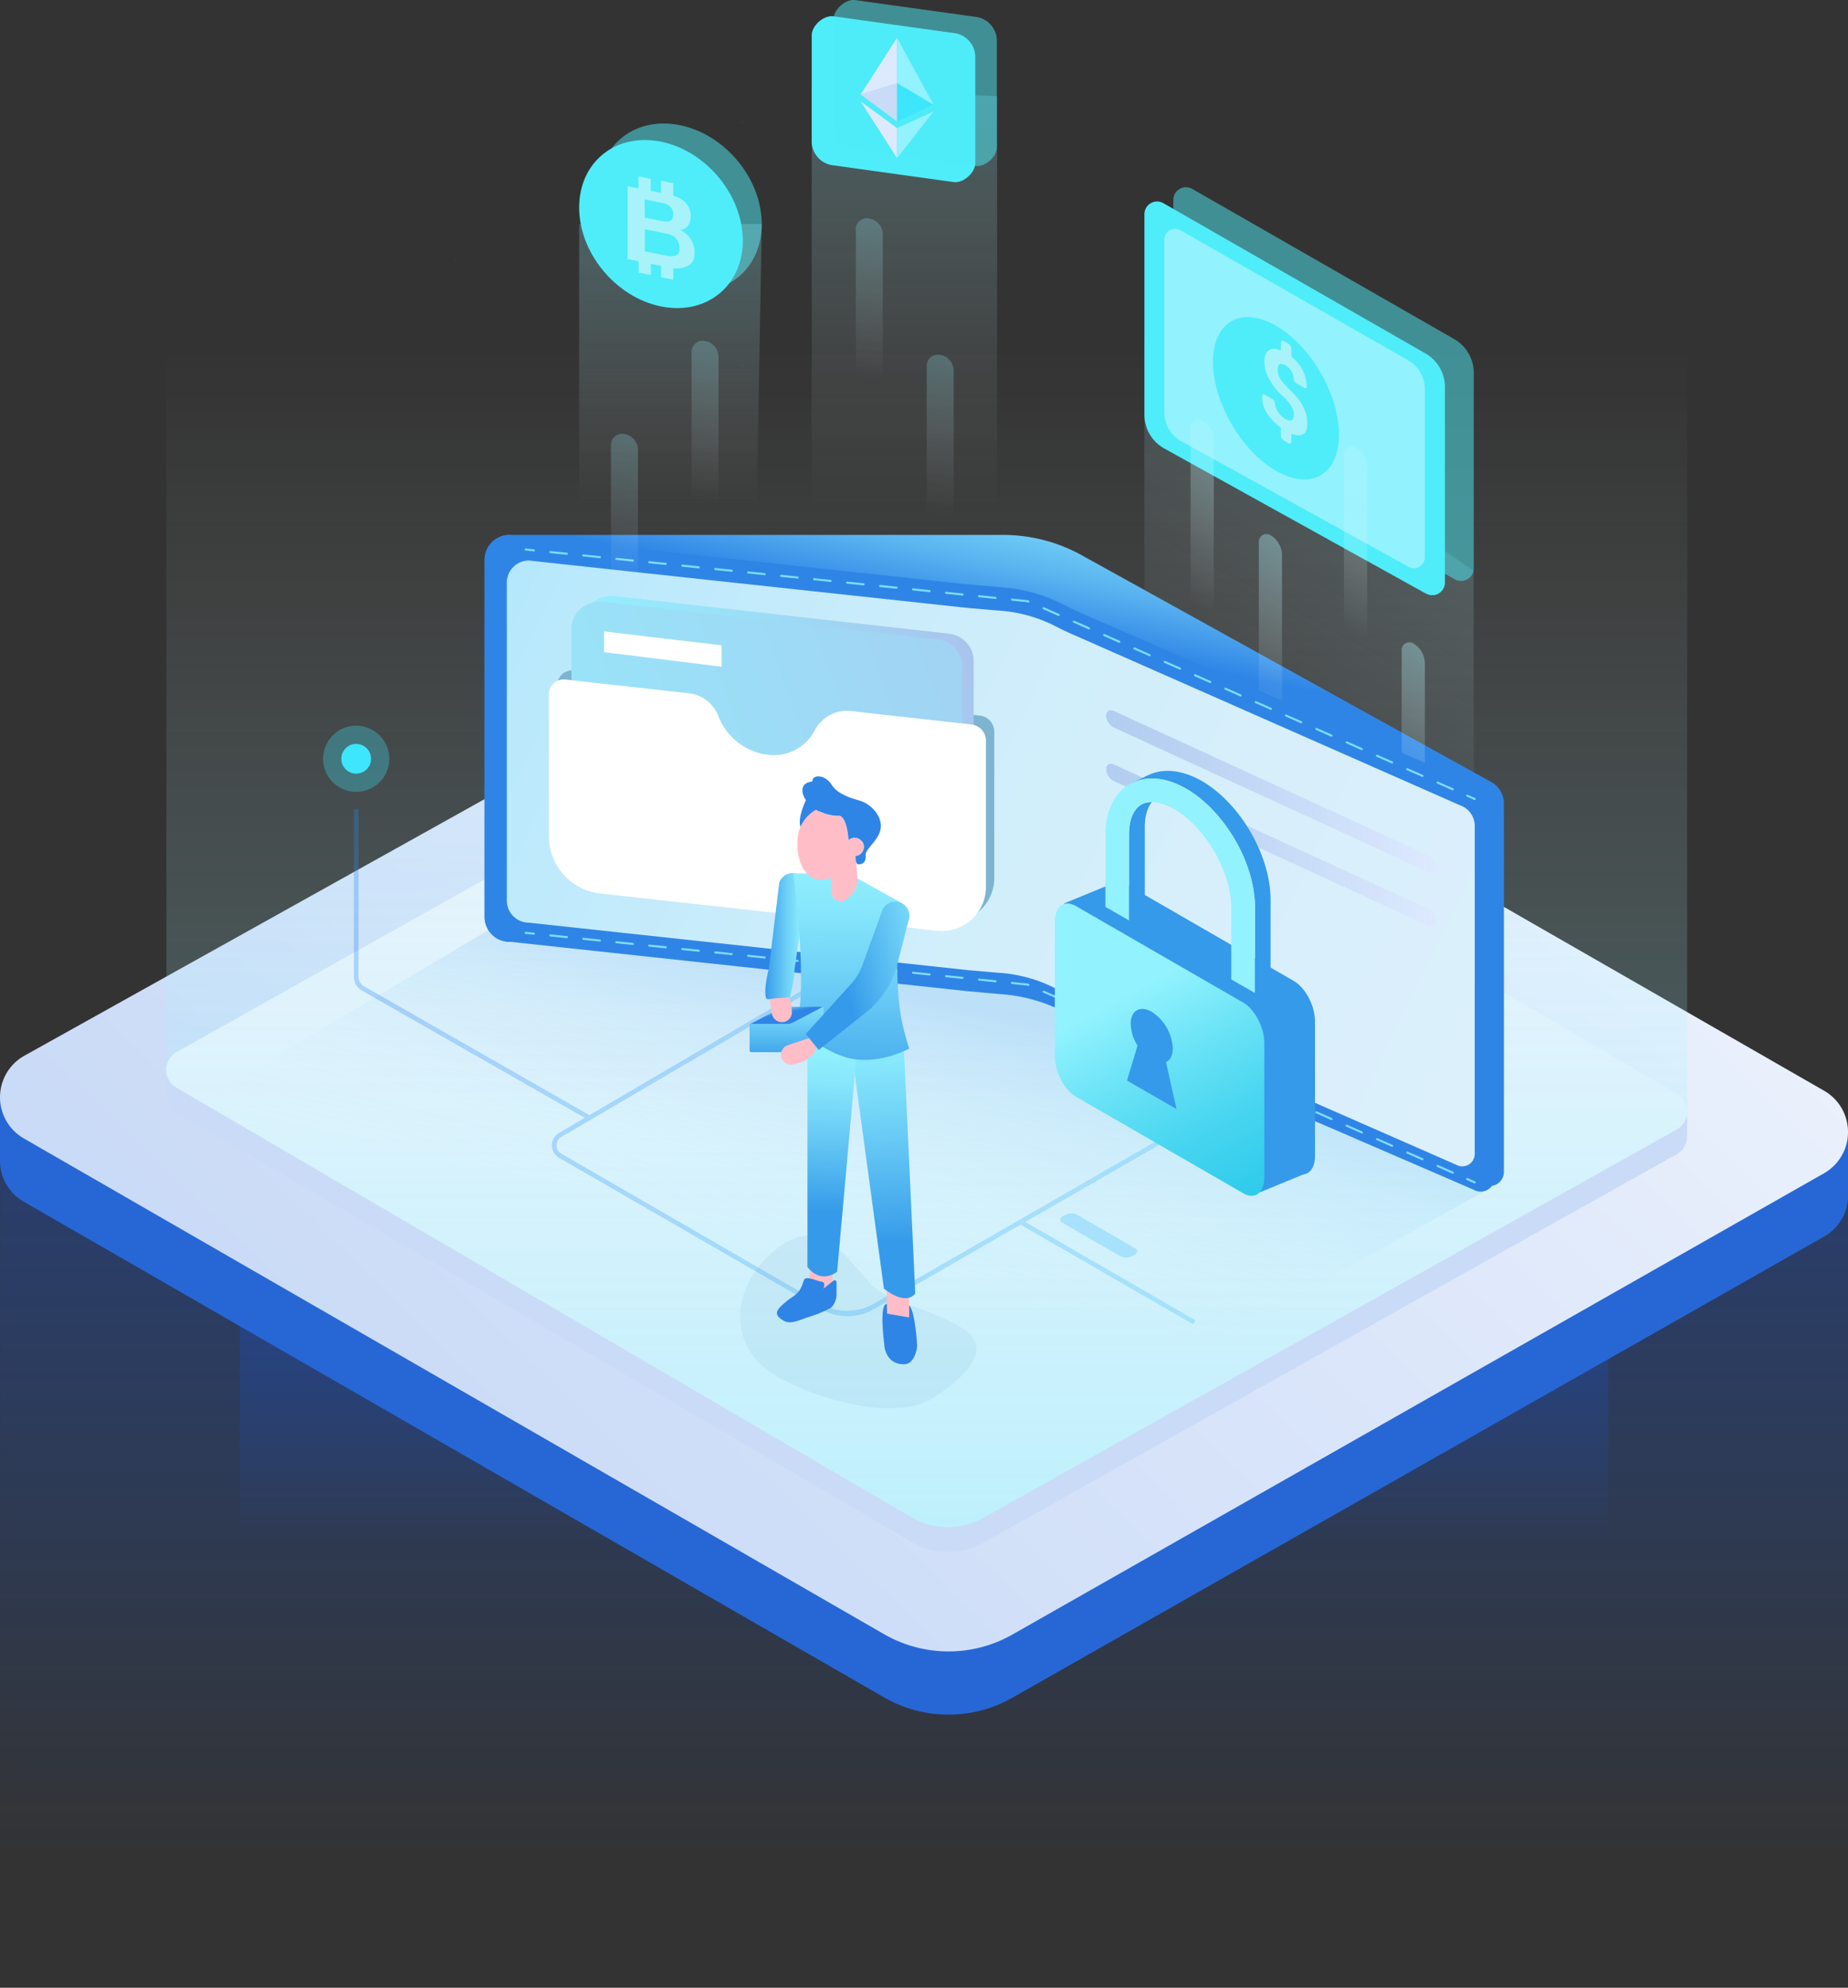 
<svg xmlns="http://www.w3.org/2000/svg" xmlns:xlink="http://www.w3.org/1999/xlink" viewBox="0 0 593.23 638"><rect x="0" y="0" width="593.23" height="638" fill="#333333" stroke="none"/><defs><style>.a{fill:#b595af;}.b{fill:#493545;}.c{fill:#99598d;}.d{fill:#c638ac;}.e{fill:#cadbf7;}.aj,.ak,.f,.g,.l,.r,.v,.w{opacity:0.5;}.aj,.ak,.al,.am,.an,.ao,.ap,.aq,.ar,.f,.g,.j,.k,.o,.q,.r,.t,.v,.w{isolation:isolate;}.f{fill:url(#a);}.g{fill:url(#b);}.h{fill:#2767d5;}.i{fill:url(#c);}.al,.am,.an,.ao,.j,.k,.t{opacity:0.25;}.j{fill:url(#d);}.k{fill:url(#e);}.m,.r{fill:#4eedf9;}.n{fill:#ecf3fc;}.o{fill:#9fb4d3;opacity:0.2;}.p{fill:url(#f);}.q{opacity:0.35;fill:url(#g);}.s{fill:url(#h);}.t{fill:url(#i);}.u{fill:#2bcaeb;}.v{fill:url(#j);}.w{fill:url(#k);}.x{fill:#a7f3f9;}.y{fill:#92f2fe;}.z{fill:#ddeafe;}.aa,.ap{fill:#3de6fd;}.ab{fill:#2f85e6;}.ac{fill:url(#l);}.ad{fill:#7db5d1;}.ae{fill:url(#m);}.af{fill:url(#n);}.ag,.ah{fill:none;stroke:#7ddbf9;stroke-linecap:round;stroke-linejoin:round;stroke-width:0.67px;}.ah{stroke-dasharray:5.32 5.32;}.ai{fill:#fff;}.aj{fill:url(#o);}.ak{fill:url(#p);}.al{fill:url(#q);}.am{fill:url(#r);}.an{fill:url(#s);}.ao{fill:url(#t);}.ap,.aq,.ar{opacity:0.3;}.aq{fill:url(#u);}.ar{fill:#45bdfb;}.as{fill:url(#v);}.at{fill:url(#w);}.au{fill:#359aea;}.av{fill:url(#x);}.aw{fill:#ffbec7;}.ax{fill:url(#y);}.ay{fill:url(#z);}.az{fill:url(#aa);}.ba{fill:url(#ab);}.bb{fill:url(#ac);}.bc{fill:url(#ad);}.bd{fill:url(#ae);}</style><linearGradient id="a" x1="296.63" y1="274.68" x2="296.63" y2="143.21" gradientTransform="matrix(1, 0, 0, -1, 0, 638.06)" gradientUnits="userSpaceOnUse"><stop offset="0" stop-color="#1b4bbb"/><stop offset="0.13" stop-color="#1b4dbf" stop-opacity="0.91"/><stop offset="0.38" stop-color="#1a51cb" stop-opacity="0.68"/><stop offset="0.73" stop-color="#1859de" stop-opacity="0.3"/><stop offset="1" stop-color="#175fed" stop-opacity="0"/></linearGradient><linearGradient id="b" x1="296.63" y1="360.7" x2="296.63" y2="41.54" xlink:href="#a"/><linearGradient id="c" x1="606.15" y1="597.65" x2="161.75" y2="142.05" gradientTransform="matrix(1, 0, 0, -1, 0, 638.06)" gradientUnits="userSpaceOnUse"><stop offset="0" stop-color="#fff"/><stop offset="0.63" stop-color="#dbe6fa"/><stop offset="1" stop-color="#cadbf7"/></linearGradient><linearGradient id="d" x1="475.32" y1="512.4" x2="406.63" y2="384.4" gradientTransform="matrix(1, 0, 0, -1, 0, 638.06)" gradientUnits="userSpaceOnUse"><stop offset="0" stop-color="#92f2fe"/><stop offset="0.96" stop-color="#fff" stop-opacity="0"/></linearGradient><linearGradient id="e" x1="290.32" y1="614.25" x2="290.32" y2="470.15" xlink:href="#d"/><linearGradient id="f" x1="297.5" y1="526.28" x2="297.5" y2="68.43" gradientTransform="matrix(1, 0, 0, -1, 0, 638.06)" gradientUnits="userSpaceOnUse"><stop offset="0" stop-color="#fff" stop-opacity="0"/><stop offset="1" stop-color="#3de6fd" stop-opacity="0.4"/></linearGradient><linearGradient id="g" x1="286.23" y1="398.36" x2="249.1" y2="234.98" gradientTransform="matrix(1, 0, 0, -1, 0, 638.06)" gradientUnits="userSpaceOnUse"><stop offset="0.45" stop-color="#359aea" stop-opacity="0.6"/><stop offset="0.53" stop-color="#56abed" stop-opacity="0.5"/><stop offset="0.85" stop-color="#cfe7fa" stop-opacity="0.14"/><stop offset="1" stop-color="#fff" stop-opacity="0"/></linearGradient><linearGradient id="h" x1="347.75" y1="497.11" x2="327.82" y2="401.72" gradientTransform="matrix(1, 0, 0, -1, 0, 638.06)" gradientUnits="userSpaceOnUse"><stop offset="0.04" stop-color="#92f2fe"/><stop offset="0.14" stop-color="#8beafc"/><stop offset="0.28" stop-color="#78d6f8"/><stop offset="0.46" stop-color="#5ab4f0"/><stop offset="0.66" stop-color="#2f85e6"/></linearGradient><linearGradient id="i" x1="215.22" y1="566.71" x2="215.22" y2="472.3" gradientTransform="matrix(1, 0, 0, -1, 0, 638.06)" gradientUnits="userSpaceOnUse"><stop offset="0" stop-color="#92f2fe"/><stop offset="0.12" stop-color="#9df3fe" stop-opacity="0.9"/><stop offset="0.39" stop-color="#baf7fe" stop-opacity="0.63"/><stop offset="0.77" stop-color="#e8fcff" stop-opacity="0.21"/><stop offset="0.96" stop-color="#fff" stop-opacity="0"/></linearGradient><linearGradient id="j" x1="436.98" y1="472.14" x2="401.53" y2="406.09" xlink:href="#d"/><linearGradient id="k" x1="482.84" y1="437.38" x2="447.39" y2="371.33" xlink:href="#d"/><linearGradient id="l" x1="502.72" y1="272.09" x2="115.04" y2="458.63" gradientTransform="matrix(1, 0, 0, -1, 0, 638.06)" gradientUnits="userSpaceOnUse"><stop offset="0" stop-color="#dcf0fb"/><stop offset="0.3" stop-color="#d8effb"/><stop offset="0.57" stop-color="#cdedfb"/><stop offset="0.83" stop-color="#bbe9fc"/><stop offset="1" stop-color="#aae6fc"/></linearGradient><linearGradient id="m" x1="306.51" y1="444.14" x2="192.81" y2="403.13" gradientTransform="matrix(1, 0, 0, -1, 0, 638.06)" gradientUnits="userSpaceOnUse"><stop offset="0" stop-color="#a9c4ed"/><stop offset="0.58" stop-color="#9ae1f8"/><stop offset="1" stop-color="#92f2fe"/></linearGradient><linearGradient id="n" x1="406.78" y1="479.75" x2="58.74" y2="354.23" xlink:href="#m"/><linearGradient id="o" x1="415.1" y1="509.07" x2="379.65" y2="443.01" xlink:href="#d"/><linearGradient id="p" x1="464.32" y1="500.41" x2="428.87" y2="434.36" xlink:href="#d"/><linearGradient id="q" x1="240.99" y1="782.15" x2="240.99" y2="726.53" gradientTransform="matrix(1.03, 0.16, 0, -1, 30.84, 811.93)" xlink:href="#d"/><linearGradient id="r" x1="263.08" y1="741.94" x2="263.08" y2="686.32" gradientTransform="matrix(1.03, 0.16, 0, -1, 30.84, 811.93)" xlink:href="#d"/><linearGradient id="s" x1="189.79" y1="734.64" x2="189.79" y2="679.03" gradientTransform="matrix(1.03, 0.16, 0, -1, 30.84, 811.93)" xlink:href="#d"/><linearGradient id="t" x1="164.68" y1="700.77" x2="164.68" y2="645.15" gradientTransform="matrix(1.03, 0.16, 0, -1, 30.84, 811.93)" xlink:href="#d"/><linearGradient id="u" x1="113.6" y1="295.67" x2="383.75" y2="295.67" gradientTransform="matrix(1, 0, 0, -1, 0, 638.06)" gradientUnits="userSpaceOnUse"><stop offset="0" stop-color="#2b87f3"/><stop offset="1" stop-color="#46c1fc"/></linearGradient><linearGradient id="v" x1="355.08" y1="383.95" x2="461.25" y2="383.95" gradientTransform="matrix(1, 0, 0, -1, 0, 638.06)" gradientUnits="userSpaceOnUse"><stop offset="0" stop-color="#a9c4ed" stop-opacity="0.8"/><stop offset="0.22" stop-color="#b5cdf1" stop-opacity="0.85"/><stop offset="1" stop-color="#ddeafe"/></linearGradient><linearGradient id="w" x1="355.08" y1="366.76" x2="461.26" y2="366.76" xlink:href="#v"/><linearGradient id="x" x1="405.19" y1="240.15" x2="351.9" y2="338.79" gradientTransform="matrix(1, 0, 0, -1, 0, 638.06)" gradientUnits="userSpaceOnUse"><stop offset="0.04" stop-color="#2bcaeb"/><stop offset="0.17" stop-color="#33cdec"/><stop offset="0.35" stop-color="#47d5f0"/><stop offset="0.57" stop-color="#69e2f6"/><stop offset="0.8" stop-color="#92f2fe"/></linearGradient><linearGradient id="y" x1="245.68" y1="337.59" x2="258.99" y2="337.59" gradientTransform="matrix(1, 0, 0, -1, 0, 638.06)" gradientUnits="userSpaceOnUse"><stop offset="0" stop-color="#359aea"/><stop offset="0.08" stop-color="#3fa4ec"/><stop offset="0.5" stop-color="#6ccef6"/><stop offset="0.81" stop-color="#88e8fc"/><stop offset="1" stop-color="#92f2fe"/></linearGradient><linearGradient id="z" x1="1141.65" y1="311.36" x2="1138.5" y2="239.33" gradientTransform="translate(1422.7 638.06) rotate(180)" gradientUnits="userSpaceOnUse"><stop offset="0" stop-color="#92f2fe"/><stop offset="0.19" stop-color="#88e8fc"/><stop offset="0.5" stop-color="#6ccef6"/><stop offset="0.92" stop-color="#3fa4ec"/><stop offset="1" stop-color="#359aea"/></linearGradient><linearGradient id="aa" x1="1155.49" y1="301.34" x2="1156.6" y2="249.4" xlink:href="#z"/><linearGradient id="ab" x1="1149.09" y1="363.14" x2="1149.86" y2="280.46" xlink:href="#z"/><linearGradient id="ac" x1="817.16" y1="317.07" x2="815.81" y2="310.6" gradientTransform="translate(1068.06 638.08) rotate(180)" xlink:href="#h"/><linearGradient id="ad" x1="252.56" y1="297.46" x2="252.56" y2="322.07" xlink:href="#y"/><linearGradient id="ae" x1="1042.49" y1="384.03" x2="1083.62" y2="384.03" gradientTransform="translate(1413.86 436.57) rotate(166.66)" xlink:href="#z"/></defs><title>Asset 1</title><polygon class="a" points="402.22 117.33 402.22 117.59 401.98 117.46 402.22 117.33"/><polygon class="b" points="402.22 39.11 402.22 39.38 401.98 39.25 402.22 39.11"/><polygon class="c" points="238.08 117.33 238.32 117.46 238.08 117.59 238.08 117.33"/><polygon class="d" points="238.32 39.25 238.08 39.38 238.08 39.11 238.32 39.25"/><path class="e" d="M482.68,402.57v8.72h0a7,7,0,0,1-3.48,6.19L326.63,506.6a24.88,24.88,0,0,1-25.1,0L48.66,358.87a7,7,0,0,1-3.49-6.11V346l6.07,4.47,150-93a24.93,24.93,0,0,1,25.1,0L476.81,409.23Z"/><polygon class="f" points="516.27 375.55 516.27 563.87 76.99 563.87 76.99 376.95 516.27 375.55"/><polygon class="g" points="593.23 371.92 593.23 638 0.03 638 0.03 373.9 593.23 371.92"/><path class="h" d="M593.23,364.93v19a15,15,0,0,1-7.54,12.87L325.49,544.62a41.44,41.44,0,0,1-41.73.17L7.65,385.7A15.09,15.09,0,0,1,0,372.7V351.5L9,358.57,270,213a41.57,41.57,0,0,1,41.32,0L585.31,370.21Z"/><path class="i" d="M311.38,192.7,585.57,350.09a15.26,15.26,0,0,1,.12,26.4L325.49,524.35a41.52,41.52,0,0,1-41.72.15L7.66,365.4a15.26,15.26,0,0,1,0-26.46L270,192.69A41.51,41.51,0,0,1,311.38,192.7Z"/><polygon class="j" points="367.37 109.42 367.37 281.48 473.06 347.26 473.06 183.28 367.37 109.42"/><polygon class="k" points="260.57 28.24 260.57 174.59 320.08 174.59 320.08 30.88 260.57 28.24"/><g class="l"><ellipse class="m" cx="218.25" cy="66.61" rx="23.83" ry="29.15" transform="translate(10.18 160.29) rotate(-41.21)"/><path class="m" d="M224.27,68.46s3.54.18,3.54-4.69a6.29,6.29,0,0,0-3.61-5.44,9.48,9.48,0,0,0-2-.87V53.53l-3.92-.79v3.87L215,56V52l-3.92-.79v3.88l-3.58-.68V77.85l3.52.72v3.61l3.92.79V79.36l3.29.67v3.61l3.92.79V80.79a7.86,7.86,0,0,0,.83,0c2,0,6-.44,6-4.71A7.89,7.89,0,0,0,224.27,68.46ZM213,58.74l2,.39,3.81.77c2.79.57,3.32,2.44,3.4,3.39a2.85,2.85,0,0,1,0,.57c0,2.66-3.4,1.87-3.4,1.87L213,64.56Zm11.24,15.83a2.2,2.2,0,0,1-2,2.36h0a6.1,6.1,0,0,1-2.1-.08L213,75.42V68.29l2,.39,5.11,1a6.73,6.73,0,0,1,2.1.79A4.36,4.36,0,0,1,224.24,74.57Z"/></g><path class="e" d="M541.6,356.48v8.14h0a6.52,6.52,0,0,1-3.25,5.78L316.08,494.91a23.2,23.2,0,0,1-23.42,0L56.62,357a6.54,6.54,0,0,1-3.26-5.71V345L59,349.21,278.88,221.1a23.2,23.2,0,0,1,23.42,0L536.12,362.7Z"/><path class="n" d="M278.88,213.16,56.63,337.68a6.6,6.6,0,0,0,0,11.4l236,137.9A23.2,23.2,0,0,0,316,487L538.33,362.46a6.6,6.6,0,0,0,0-11.4l-236-137.9A23.2,23.2,0,0,0,278.88,213.16Z"/><path class="o" d="M248.11,441c9.91,6.51,38.82,16.47,52.14,7.32,35.94-24.69-11.73-25.44-21.33-36.74s-16-20.28-28.54-11.55C236.7,409.56,231.17,429.89,248.11,441Z"/><path class="p" d="M541.59,33.58v323.6a6.44,6.44,0,0,1-3.25,5.27l-94,52.67L316.08,487a23.18,23.18,0,0,1-23.41,0l-123-71.85-113-66a6.42,6.42,0,0,1-3.25-5.27V33.58Z"/><polygon class="q" points="481.01 379.83 254.33 506.49 29 374.36 231.32 254.3 481.01 379.83"/><path class="m" d="M306.13,58.44l-38.48-5.35a7.79,7.79,0,0,1-7.08-8.19V11.35c0-3.15,3.86-6.55,7-6.12L306,10.58a7.79,7.79,0,0,1,7.08,8.19V52.32C313.08,55.47,309.22,58.87,306.13,58.44Z"/><path class="r" d="M313.13,53.27l-38.48-5.35a7.79,7.79,0,0,1-7.08-8.19V6.18c0-3.15,3.86-6.54,6.92-6.15L313,5.38A7.79,7.79,0,0,1,320,13.57V47.16C320.08,50.3,316.22,53.7,313.13,53.27Z"/><path class="s" d="M482.77,258V376.16a4.46,4.46,0,0,1-6.7,3.86L348.21,309.31a52.12,52.12,0,0,0-26.18-7H163.57a8,8,0,0,1-8-8V179.69a8,8,0,0,1,8-8H322a52.13,52.13,0,0,1,26.19,7.05L478.8,251.05A8,8,0,0,1,482.77,258Z"/><polygon class="t" points="185.91 71.91 185.91 187.33 242.4 191.06 244.54 71.91 185.91 71.91"/><path class="u" d="M146.35,83a2.93,2.93,0,0,0-.48.62h0Z"/><path class="r" d="M467,185.92l-84.15-46.65a12.42,12.42,0,0,1-6.2-10.75V64.16a4.06,4.06,0,0,1,6.09-3.52l84.15,48.24a12.43,12.43,0,0,1,6.2,10.75V182.4a4.06,4.06,0,0,1-6.09,3.52Z"/><path class="v" d="M404.09,173.92v88.69l7.45,4.64v-89a7.54,7.54,0,0,0-3.74-6.5h0a2.47,2.47,0,0,0-3.71,2.17Z"/><ellipse class="m" cx="212.19" cy="71.91" rx="23.83" ry="29.15" transform="translate(5.18 157.61) rotate(-41.21)"/><path class="w" d="M449.95,208.67v88.7L457.4,302V213a7.52,7.52,0,0,0-3.73-6.5h0a2.47,2.47,0,0,0-3.72,2.14Z"/><path class="x" d="M218.2,73.77s3.54.19,3.54-4.69a6.31,6.31,0,0,0-3.6-5.44,10.1,10.1,0,0,0-2-.87V58.84L212.19,58v3.9l-3.3-.67V57.39l-3.91-.8v3.88l-3.49-.71V83.17l3.53.71v3.61l3.91.79V84.67l3.3.67V89l3.91.79V86.1a7.86,7.86,0,0,0,.83.05c2,0,6-.44,6-4.7A7.9,7.9,0,0,0,218.2,73.77ZM206.93,64l2,.4,3.81.77c2.8.56,3.32,2.43,3.4,3.38a2.85,2.85,0,0,1,0,.57c0,2.66-3.4,1.87-3.4,1.87L207,69.85Zm11.24,15.83a2.2,2.2,0,0,1-2,2.36h0a6.1,6.1,0,0,1-2.1-.08l-7.07-1.42V73.6l2,.39L214,75a6.11,6.11,0,0,1,2.1.79,4.34,4.34,0,0,1,2,4.1Z"/><path class="m" d="M457.72,190.51l-84.14-46.65a12.41,12.41,0,0,1-6.21-10.75V68.75a4.07,4.07,0,0,1,6.12-3.52l84.14,48.24a12.41,12.41,0,0,1,6.21,10.75V187a4.06,4.06,0,0,1-6.12,3.48Z"/><path class="y" d="M452.16,181.93l-73.08-40.37a10.69,10.69,0,0,1-5.34-9.25V76.92a3.5,3.5,0,0,1,5.24-3l73.09,41.74a10.68,10.68,0,0,1,5.33,9.25v54a3.49,3.49,0,0,1-5.24,3Z"/><ellipse class="m" cx="411.8" cy="127.33" rx="16.58" ry="28.72" transform="matrix(0.86, -0.5, 0.5, 0.86, -8.2, 224.23)"/><path class="x" d="M419.67,136c0,4.47-3.07,4-5.12,3.22v2.54c0,.58-.4.81-.91.52l-1.56-.9a2,2,0,0,1-.91-1.57v-2.53c-2.3-1.72-6-5.19-6-9.66v-.56c0-.48.34-.67.76-.43l2.59,1.5a1.68,1.68,0,0,1,.75,1.23,6.59,6.59,0,0,0,3.61,5.24s2.5,1.48,2.5-1.61-4.3-6.47-4.3-6.47-5.2-4.86-5.2-10.4c0-4.61,3-4.54,5.31-3.67V110c0-.58.41-.81.91-.52l1.56.91a2,2,0,0,1,.91,1.56v2.52a12.59,12.59,0,0,1,4.92,9.53c0,.52-.31.75-.76.5L416.07,123a1.69,1.69,0,0,1-.76-1.23,5.39,5.39,0,0,0-2.45-4.4c-2.73-1.58-2.71.5-2.71,1.55s.32,2.52,2.71,5S419.67,129.84,419.67,136Z"/><polygon class="e" points="287.97 26.67 287.97 39.01 276.27 30.33 287.97 26.67"/><polygon class="z" points="287.97 12.16 287.97 26.67 276.27 30.33 287.97 12.16"/><polygon class="z" points="287.97 41.11 287.97 50.74 276.27 32.54 287.97 41.11"/><polygon class="aa" points="287.97 26.67 287.97 39.01 299.68 33.58 287.97 26.67"/><polygon class="y" points="287.97 12.16 287.97 26.67 299.68 33.58 287.97 12.16"/><polygon class="y" points="287.98 41.11 287.98 50.74 299.67 35.79 287.98 41.11"/><path class="ab" d="M479.76,259.77V378a4.46,4.46,0,0,1-6.7,3.86l-123.57-53.4c-2.59-1.12-5.18-2.25-7.67-3.56a52.11,52.11,0,0,0-21-5.84L310,318.08,163.57,302.26a8,8,0,0,1-8-8V179.69a8,8,0,0,1,8-8l146.56,15.83,10.56.91a52.13,52.13,0,0,1,21.17,5.85c2.56,1.34,5.21,2.5,7.85,3.66l126.08,54.9A8,8,0,0,1,479.76,259.77Z"/><path class="ac" d="M473.41,265.17V370.38a4,4,0,0,1-6,3.44L346,320.59c-2.3-1-4.6-2-6.83-3.16a46.42,46.42,0,0,0-18.71-5.21l-9.66-.83-141-15.24a7.1,7.1,0,0,1-7.1-7.1h0V187a7.09,7.09,0,0,1,7.09-7.09h0l141.12,15.25,9.41.8a46.34,46.34,0,0,1,18.84,5.22c2.28,1.19,4.64,2.23,7,3.25L469.88,259A7.09,7.09,0,0,1,473.41,265.17Z"/><path class="ad" d="M319.18,234.9v46.58a14.15,14.15,0,0,1-16,14.35L194.9,283.77a18.49,18.49,0,0,1-16-17.92V219.93a4.75,4.75,0,0,1,5.28-4.73L224,219.64a11.54,11.54,0,0,1,9.38,7.46,19.55,19.55,0,0,0,15.68,12.24,14.9,14.9,0,0,0,15.31-8A11.48,11.48,0,0,1,276,225.39l38.6,4.29A5.22,5.22,0,0,1,319.18,234.9Z"/><path class="ae" d="M187.12,219.15v-19a8.87,8.87,0,0,1,8.87-8.87q.43,0,.85,0l107.73,12.11a8.87,8.87,0,0,1,8,8.83V234.8l-62.73,13.63Z"/><path class="af" d="M183.43,221V202a8.87,8.87,0,0,1,8.87-8.87q.43,0,.85,0l107.73,12.11a8.86,8.86,0,0,1,8,8.83v22.54l-62.73,13.63Z"/><line class="ag" x1="168.75" y1="299.42" x2="171.39" y2="299.69"/><polyline class="ah" points="176.68 300.24 329.89 316.02 468.55 377.35"/><line class="ag" x1="470.98" y1="378.43" x2="473.41" y2="379.51"/><path class="ai" d="M316.49,237.8v46.58a14.14,14.14,0,0,1-16,14.34l-108.29-12a18.5,18.5,0,0,1-16-17.92V222.83a4.75,4.75,0,0,1,5.28-4.73l39.81,4.43a11.54,11.54,0,0,1,9.38,7.47,19.58,19.58,0,0,0,15.68,12.24,14.92,14.92,0,0,0,15.32-8,11.5,11.5,0,0,1,11.61-6l38.6,4.3A5.22,5.22,0,0,1,316.49,237.8Z"/><path class="aj" d="M382.2,137v88.69l7.45,4.64v-89a7.54,7.54,0,0,0-3.74-6.5h0A2.47,2.47,0,0,0,382.2,137Z"/><line class="ag" x1="168.75" y1="176.37" x2="171.39" y2="176.64"/><polyline class="ah" points="176.68 177.19 329.89 192.97 468.55 254.31"/><line class="ag" x1="470.98" y1="255.38" x2="473.41" y2="256.46"/><path class="ak" d="M431.42,145.64v88.69l7.45,4.64V150a7.54,7.54,0,0,0-3.73-6.5h0a2.48,2.48,0,0,0-3.72,2.11Z"/><path class="al" d="M274.73,73.69V126l8.65,1.35V75A5.17,5.17,0,0,0,279,70.15h0a3.55,3.55,0,0,0-4.32,3.54Z"/><path class="am" d="M297.49,117.44v52.28l8.65,1.35V118.79a5.17,5.17,0,0,0-4.32-4.88h0a3.57,3.57,0,0,0-4.33,3.53Z"/><path class="an" d="M222,113v52.28l8.65,1.35V114.34a5.17,5.17,0,0,0-4.33-4.88h0A3.55,3.55,0,0,0,222,113Z"/><path class="ao" d="M196.13,142.83v52.29l8.65,1.34V144.18a5.18,5.18,0,0,0-4.32-4.88h0a3.57,3.57,0,0,0-4.33,3.53Z"/><polygon class="ai" points="193.91 202.66 193.91 209.31 231.65 214.01 231.65 207.13 193.91 202.66"/><circle class="ap" cx="114.34" cy="243.54" r="10.63"/><path class="aq" d="M383.75,423.76l-.74,1.3-55.41-32-47.11,27.15a16.86,16.86,0,0,1-16.84,0l-84.16-48.58a4.62,4.62,0,0,1-.05-8l8.25-4.85-71.62-40.9a5,5,0,0,1-2.47-4.31V259.72h1.49v53.84a3.43,3.43,0,0,0,1.76,3l72.35,41.36,94.29-55.3.77,1.31-104.06,61a3.09,3.09,0,0,0-1.54,2.69,3,3,0,0,0,1.57,2.69l83.34,48.17a16.86,16.86,0,0,0,16.84,0l97.46-56.07.75,1.3-49.48,28.5Z"/><circle class="aa" cx="114.34" cy="243.54" r="4.77"/><path class="ar" d="M359.83,403.31,341,392.45c-1-.55-.83-1.5.26-2.14l.63-.36a4.13,4.13,0,0,1,3.71-.15l18.8,10.85c1,.55.83,1.51-.27,2.14l-.63.36A4.08,4.08,0,0,1,359.83,403.31Z"/><path class="as" d="M458.73,280,357.61,233.54a4.58,4.58,0,0,1-2.53-3.81h0c0-1.48,1.13-2.16,2.53-1.53l101.12,46.46a4.59,4.59,0,0,1,2.52,3.81h0A1.64,1.64,0,0,1,458.73,280Z"/><path class="at" d="M458.73,297.18,357.61,250.71a4.58,4.58,0,0,1-2.53-3.81h0c0-1.48,1.13-2.16,2.53-1.53l101.12,46.47a4.58,4.58,0,0,1,2.52,3.81h0a1.62,1.62,0,0,1-2.52,1.53Z"/><polygon class="au" points="404.23 382.78 420.15 376.22 412.19 361.84 399.22 368.29 404.23 382.78"/><polygon class="au" points="341.53 289.99 357.16 283.56 361.94 289.99 354.52 303.61 341.53 289.99"/><path class="au" d="M415.37,376.1l-53.72-31c-3.74-2.16-6.77-8-6.77-12.94V289c0-5,3-7.28,6.77-5.12l53.72,31c3.73,2.16,6.77,8,6.77,12.94V371C422.14,376,419.1,378.26,415.37,376.1Z"/><path class="av" d="M399.1,383l-53.72-31c-3.74-2.16-6.77-8-6.77-12.94V295.92c0-5,3-7.27,6.77-5.11l53.72,31c3.74,2.16,6.77,8,6.77,12.94v43.14C405.87,382.89,402.84,385.18,399.1,383Z"/><path class="au" d="M377.69,356l-15.91-9.19,3.38-11.2a13.82,13.82,0,0,1-2.19-7c0-4.29,3-6,6.76-3.85a14.91,14.91,0,0,1,6.76,11.73c0,2.26-.85,3.81-2.19,4.44Z"/><polygon class="au" points="368.44 248.88 363.52 251.24 366.24 251.03 368.44 248.88"/><path class="au" d="M407.87,288.81V316.3l-5,2.4V291.21c0-14.19-9.69-30.92-22.08-38.08-5.11-2.94-10.16-3.91-14.5-2.88.49-.37,1-.67,1.45-1,5-2.88,11.49-2.34,18.11,1.45C398.19,257.89,407.87,274.61,407.87,288.81Z"/><path class="au" d="M369.73,257.46c-1.44,1.81-2.24,4.57-2.24,8.07V293l-5.06,2.4v-27.5c0-4.75,1.39-8.18,4-9.68A6.6,6.6,0,0,1,369.73,257.46Z"/><path class="y" d="M402.82,291.21V318.7l-7.58-4.33V291.21c0-11.37-8.36-25.81-18.29-31.52a14.83,14.83,0,0,0-7.22-2.23,6.6,6.6,0,0,0-3.3.79c-2.59,1.5-4,4.93-4,9.68v27.49l-7.57-4.33V267.93c0-7.58,2.76-13.35,7.76-16.24a15.57,15.57,0,0,1,3.6-1.44c4.34-1,9.39-.06,14.5,2.88C393.13,260.29,402.82,277,402.82,291.21Z"/><path class="ab" d="M291.43,420c-1.13-1-4.65-1-6-.31-.67.37-1.5,2.67-1.5,2.67l8.62.69S292,420.5,291.43,420Z"/><path class="ab" d="M283.93,419c.85-1.39,6.31-1.12,7.68-.24,2.2,1.41,2.79,13,2.79,13,.06,1-.73,6.13-4.26,6.13-5.53,0-6.28-5.22-6.28-6.4C283.86,431.48,282.49,421.48,283.93,419Z"/><polygon class="aw" points="291.85 412.21 284.54 412.21 284.76 421.64 291.85 422.84 291.85 412.21"/><path class="aw" d="M265,418.8a9,9,0,0,0,2.12-5.51l.33-9.49-7,.27-1,9.27S262.84,421.32,265,418.8Z"/><path class="ab" d="M258.31,410.48c1.14-.8,4.1.78,5.49.92s.54,2.19.54,2.19l3.37-2.65s.74-.23.82.68v3.93a5.94,5.94,0,0,1-1.68,4.11,34.24,34.24,0,0,1-6,2.64c-4.8,1.49-7,3-9.45,1.51-3.51-2.12-1.92-3.66,1.27-6.29,2-1.62,3.17-1.83,4.31-3.93C257.72,412.29,258,410.73,258.31,410.48Z"/><path class="aw" d="M246.49,316.84l1.28,8.45a3.21,3.21,0,0,0,3,2.79h0a3.21,3.21,0,0,0,3.4-3.55,19.89,19.89,0,0,0-.27-2.52C251.49,313.34,246.49,316.84,246.49,316.84Z"/><path class="ax" d="M258.95,285.34a4.1,4.1,0,0,1-.19.91l-3.75,25c.07,3.41-1.46,8.92-1.46,8.92h-.24c-1,.06-4.94.31-6.19.51-.69.12-1.18,0-1.29-.61-.63-3.4,1-9.2,1-9.2l3.32-27.55a4.58,4.58,0,0,1,5.77-2.86A4.53,4.53,0,0,1,258.95,285.34Z"/><path class="ab" d="M259.1,256s-4.09,7.79-1.51,10.43l6.8-7.5Z"/><path class="ay" d="M272.26,329.1l11.49,84.49s6.64,5.67,10.06,1.62l-4-86.11Z"/><path class="az" d="M259.2,327.91v78.75s3.87,5.66,9.53,1.5l6.76-75.35Z"/><path class="ba" d="M254.71,280.34h13a18,18,0,0,1,8.68,2.25l12.79,7.1-.73,4.17a47.34,47.34,0,0,0-.69,9.87c.48,13.28.13,20.76,4.12,32.84,0,0-10.79,5.9-20.84,2.62a31.57,31.57,0,0,1-15.1-10.51C259.24,313.89,254.71,280.34,254.71,280.34Z"/><path class="aw" d="M262.65,282.34c4.12.66,8.89-3,11.08-7.5h0v-.11h.08a2.79,2.79,0,0,0,.58.07,2.86,2.86,0,0,0,2.07-.88,3.08,3.08,0,0,0,.85-2.08,2.7,2.7,0,0,0-1-2.11,2.13,2.13,0,0,0-.58-.43A2,2,0,0,0,275,269a2.37,2.37,0,0,0-.69-.11,3,3,0,0,0-2,.73c-.15-1.85-.61-5.77-2-7.19a1.44,1.44,0,0,0-1.23-.54,13.62,13.62,0,0,1-7.11-2,11.53,11.53,0,0,0-5.85,8.54C255.31,274.38,257.49,281.57,262.65,282.34Z"/><path class="ab" d="M257.92,255.38a9.32,9.32,0,0,0,4.12,4.46,13.62,13.62,0,0,0,7.11,2,1.3,1.3,0,0,1,1.23.58c1.39,1.42,1.85,5.34,2,7.19a3,3,0,0,1,2-.73,2.37,2.37,0,0,1,.69.11,2,2,0,0,1,.69.27,2.13,2.13,0,0,1,.58.43,2.7,2.7,0,0,1,1,2.11,3.08,3.08,0,0,1-.85,2.08,2.86,2.86,0,0,1-2.07.88,2.79,2.79,0,0,1-.58-.07v.07h0l1.31,2.58s3,.69,2.73-2.77c-.23-2.88,7.42-6.27,4-12.77a10.44,10.44,0,0,0-6.5-5c-2.77-.77-6.69-2.23-8.27-4.73-2.54-4-6.65-3.23-6.27-1.27C260.69,250.88,256.38,251,257.92,255.38Z"/><path class="aw" d="M271.15,289a9.69,9.69,0,0,0,3.25-3.42,6.33,6.33,0,0,0,.86-3.9l-1-10.72-7.39,1.36v14a3,3,0,0,0,4.28,2.68Z"/><path class="bb" d="M240.63,329.17l.58,7.9a.32.32,0,0,0,.48.27l8.75-4.6a4,4,0,0,1,1.91-.49h11.57a.57.57,0,0,0,.58-.55v-8a.56.56,0,0,0-.57-.55H252.35a4,4,0,0,0-1.91.49l-9.52,5A.56.56,0,0,0,240.63,329.17Z"/><path class="bc" d="M264.49,331.7v-8.21a.33.33,0,0,0-.49-.27l-9.33,4.91a3.86,3.86,0,0,1-1.91.5H241.21a.56.56,0,0,0-.58.54h0v8a.57.57,0,0,0,.58.55h11.56a4,4,0,0,0,1.91-.49l9.53-5A.55.55,0,0,0,264.49,331.7Z"/><path class="aw" d="M254.2,324.53a3.22,3.22,0,0,1-2.86,3.54l-.34,0h-.2a3.22,3.22,0,0,1-3-2.8l-.69-4.59c1.25-.2,5.18-.45,6.19-.51a16.86,16.86,0,0,1,.63,1.83A19.42,19.42,0,0,1,254.2,324.53Z"/><path class="aw" d="M261.11,332.73l-8.11,2.7a3.2,3.2,0,0,0-2.25,3.42h0a3.22,3.22,0,0,0,4.08,2.75,18.09,18.09,0,0,0,2.43-.69C265.39,337,261.11,332.73,261.11,332.73Z"/><path class="bd" d="M258.66,331.88l4.15,5.12,15.26-12.1a29,29,0,0,0,10-15.45l3.54-13.79a4.58,4.58,0,0,0-2.48-5.94,4.53,4.53,0,0,0-5.49,1.7,2.7,2.7,0,0,0-.44.82L277,309.41a19.88,19.88,0,0,1-4,6.63Z"/></svg>
